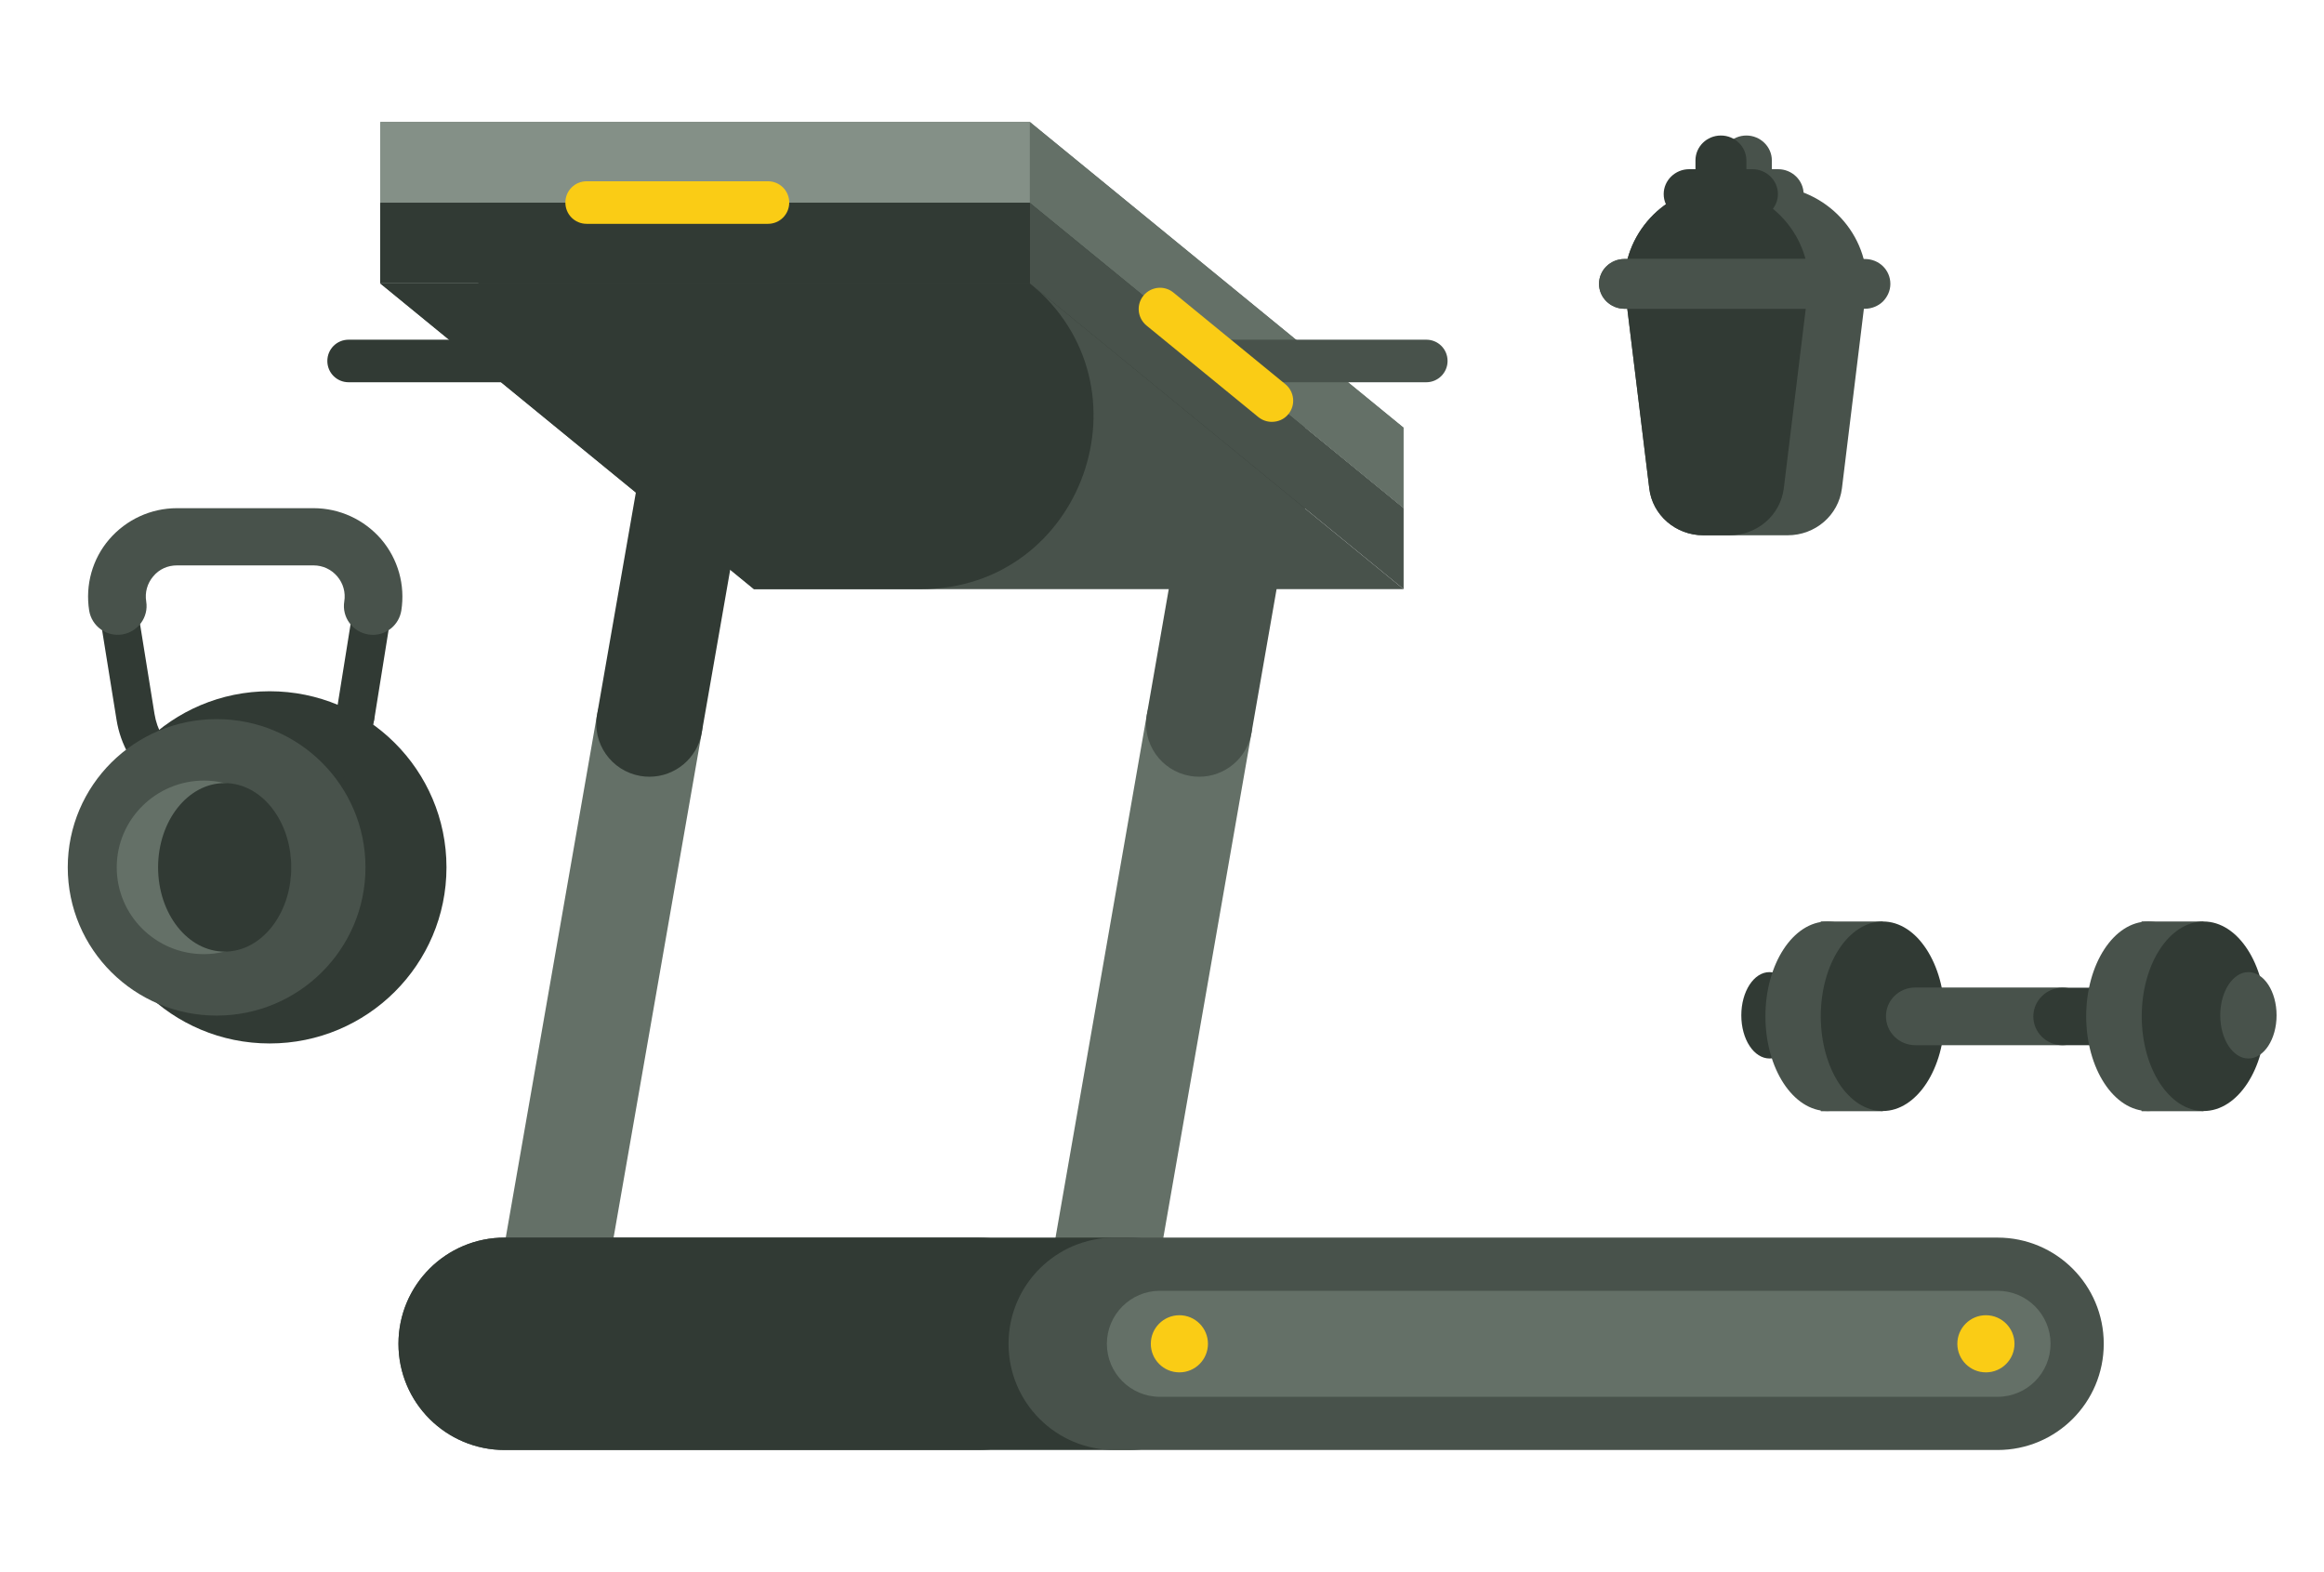 <svg width="343" height="232" viewBox="0 0 343 232" fill="none" xmlns="http://www.w3.org/2000/svg">
<path d="M207.162 63.132H111.276L56.106 18H151.992L207.162 63.132Z" fill="#647067"/>
<path d="M207.162 75.026H111.276L56.106 29.923H151.992L207.162 75.026Z" fill="#313A34"/>
<path d="M207.162 86.949H111.276L56.106 41.816H151.992L207.162 86.949Z" fill="#48524B"/>
<path d="M135.909 86.949H111.276L56.106 41.816H152.021C170.518 56.967 159.815 86.949 135.909 86.949Z" fill="#313A34"/>
<path d="M207.162 63.132V75.026L151.992 29.923V18L207.162 63.132Z" fill="#647067"/>
<path d="M207.162 75.026V86.949L151.992 41.817V29.923L207.162 75.026Z" fill="#48524B"/>
<path d="M56.106 18V18.523V29.923H70.647H151.992V18H56.106Z" fill="#849087"/>
<path d="M56.106 29.923V30.417V41.817H70.647H151.992V29.923H56.106Z" fill="#313A34"/>
<path d="M161.241 204.898C160.804 204.898 160.339 204.869 159.874 204.782C155.598 204.026 152.748 199.983 153.504 195.709L169.267 105.444C170.024 101.169 174.066 98.319 178.341 99.075C182.616 99.832 185.467 103.874 184.71 108.148L168.947 198.413C168.279 202.223 164.963 204.898 161.241 204.898Z" fill="#647067"/>
<path d="M177.003 114.633C176.567 114.633 176.102 114.604 175.636 114.517C171.361 113.761 168.511 109.719 169.267 105.444L173.455 81.453C174.211 77.178 178.254 74.328 182.529 75.084C186.804 75.84 189.654 79.882 188.898 84.157L184.71 108.148C184.041 111.958 180.726 114.633 177.003 114.633Z" fill="#48524B"/>
<path d="M80.1 204.898C79.663 204.898 79.198 204.869 78.733 204.782C74.458 204.026 71.608 199.983 72.364 195.709L88.126 105.444C88.883 101.169 92.925 98.319 97.2 99.075C101.476 99.832 104.326 103.874 103.57 108.148L87.807 198.413C87.138 202.223 83.822 204.898 80.1 204.898Z" fill="#647067"/>
<path d="M95.862 114.633C95.426 114.633 94.96 114.604 94.495 114.517C90.22 113.761 87.37 109.719 88.126 105.444L96.327 58.479C97.083 54.205 101.126 51.355 105.401 52.111C109.676 52.867 112.526 56.909 111.77 61.184L103.569 108.148C102.9 111.958 99.585 114.633 95.862 114.633Z" fill="#313A34"/>
<path d="M144.43 214H74.486C65.819 214 58.81 206.992 58.81 198.326C58.81 189.66 65.819 182.652 74.486 182.652H144.43C153.097 182.652 160.106 189.66 160.106 198.326C160.106 206.963 153.097 214 144.43 214Z" fill="#48524B"/>
<path d="M166.62 214H74.486C65.819 214 58.81 206.992 58.81 198.326C58.81 189.66 65.819 182.652 74.486 182.652H166.62C175.287 182.652 182.296 189.66 182.296 198.326C182.296 206.992 175.287 214 166.62 214Z" fill="#313A34"/>
<path d="M294.818 214H164.527C155.86 214 148.851 206.992 148.851 198.326C148.851 189.66 155.86 182.652 164.527 182.652H294.818C303.484 182.652 310.493 189.66 310.493 198.326C310.493 206.992 303.484 214 294.818 214Z" fill="#48524B"/>
<path d="M210.507 56.415H180.58C178.835 56.415 177.439 55.019 177.439 53.274C177.439 51.529 178.835 50.134 180.58 50.134H210.507C212.252 50.134 213.647 51.529 213.647 53.274C213.647 55.019 212.222 56.415 210.507 56.415Z" fill="#48524B"/>
<path d="M81.379 56.415H51.453C49.708 56.415 48.312 55.019 48.312 53.274C48.312 51.529 49.708 50.134 51.453 50.134H81.379C83.124 50.134 84.52 51.529 84.52 53.274C84.52 55.019 83.095 56.415 81.379 56.415Z" fill="#313A34"/>
<path d="M294.818 206.149H171.187C166.853 206.149 163.363 202.63 163.363 198.326C163.363 194.022 166.882 190.503 171.187 190.503H294.818C299.151 190.503 302.641 194.022 302.641 198.326C302.641 202.63 299.151 206.149 294.818 206.149Z" fill="#647067"/>
<path d="M187.706 62.26C187.008 62.26 186.31 62.027 185.728 61.562L169.209 48.04C167.872 46.935 167.668 44.957 168.773 43.62C169.878 42.282 171.856 42.078 173.194 43.183L189.713 56.706C191.051 57.811 191.254 59.788 190.149 61.126C189.538 61.882 188.637 62.26 187.706 62.26Z" fill="#FACC15"/>
<path d="M113.341 33.034H86.585C84.84 33.034 83.444 31.639 83.444 29.894C83.444 28.149 84.84 26.753 86.585 26.753H113.341C115.086 26.753 116.482 28.149 116.482 29.894C116.482 31.639 115.086 33.034 113.341 33.034Z" fill="#FACC15"/>
<path d="M293.102 202.542C295.431 202.542 297.319 200.655 297.319 198.326C297.319 195.997 295.431 194.109 293.102 194.109C290.773 194.109 288.885 195.997 288.885 198.326C288.885 200.655 290.773 202.542 293.102 202.542Z" fill="#FACC15"/>
<path d="M174.066 202.542C176.395 202.542 178.283 200.655 178.283 198.326C178.283 195.997 176.395 194.109 174.066 194.109C171.737 194.109 169.849 195.997 169.849 198.326C169.849 200.655 171.737 202.542 174.066 202.542Z" fill="#FACC15"/>
<path d="M39.795 154C25.398 154 13.693 142.376 13.693 128.009C13.693 113.674 25.367 102.019 39.795 102.019C54.191 102.019 65.896 113.643 65.896 128.009C65.896 142.345 54.222 154 39.795 154Z" fill="#313A34"/>
<path d="M40.045 119.097H32.346C24.772 119.097 18.388 113.674 17.199 106.226L14.57 89.896C14.319 88.369 15.383 86.904 16.917 86.655C18.45 86.437 19.921 87.466 20.172 89.024L22.801 105.353C23.552 110.059 27.558 113.456 32.346 113.456H40.045C44.834 113.456 48.84 110.028 49.591 105.353C49.841 103.826 51.281 102.767 52.846 103.016C54.379 103.265 55.443 104.699 55.193 106.257C54.004 113.705 47.65 119.097 40.045 119.097Z" fill="#313A34"/>
<path d="M31.97 149.886C44.104 149.886 53.941 140.092 53.941 128.009C53.941 115.927 44.104 106.132 31.97 106.132C19.837 106.132 10 115.927 10 128.009C10 140.092 19.837 149.886 31.97 149.886Z" fill="#48524B"/>
<path d="M42.956 128.009C42.956 134.055 38.762 139.104 33.128 140.444C32.158 140.693 31.125 140.818 30.093 140.818C22.988 140.818 17.23 135.084 17.23 128.009C17.23 120.935 23.02 115.201 30.124 115.201C31.157 115.201 32.19 115.326 33.16 115.575C38.793 116.915 42.956 121.964 42.956 128.009Z" fill="#647067"/>
<path d="M33.16 140.444C38.587 140.444 42.987 134.877 42.987 128.009C42.987 121.142 38.587 115.575 33.16 115.575C27.732 115.575 23.333 121.142 23.333 128.009C23.333 134.877 27.732 140.444 33.16 140.444Z" fill="#313A34"/>
<path d="M52.407 108.626C52.251 108.626 52.094 108.626 51.969 108.594C50.435 108.345 49.371 106.912 49.622 105.353L51.969 90.707C52.219 89.18 53.659 88.12 55.224 88.369C56.757 88.619 57.821 90.052 57.571 91.61L55.224 106.257C55.005 107.628 53.784 108.626 52.407 108.626Z" fill="#313A34"/>
<path d="M55.036 93.698C54.817 93.698 54.598 93.667 54.347 93.636C52.032 93.262 50.435 91.081 50.811 88.774C51.03 87.434 50.654 86.094 49.778 85.066C48.902 84.037 47.65 83.445 46.273 83.445H26.118C24.741 83.445 23.489 84.006 22.612 85.066C21.736 86.094 21.361 87.434 21.58 88.774C21.955 91.081 20.359 93.262 18.043 93.636C15.727 94.01 13.536 92.421 13.161 90.114C12.566 86.344 13.63 82.479 16.134 79.581C18.638 76.683 22.268 75 26.118 75H46.273C50.122 75 53.753 76.683 56.257 79.581C58.76 82.51 59.824 86.344 59.23 90.114C58.886 92.202 57.102 93.698 55.036 93.698Z" fill="#48524B"/>
<path d="M265.341 149.846C265.341 153.356 263.491 156.221 261.185 156.221C258.85 156.221 257 153.384 257 149.846C257 146.335 258.85 143.47 261.156 143.47C263.462 143.47 265.341 146.335 265.341 149.846Z" fill="#313A34"/>
<path d="M269.697 163.972C274.744 163.972 278.835 157.71 278.835 149.986C278.835 142.262 274.744 136 269.697 136C264.65 136 260.559 142.262 260.559 149.986C260.559 157.71 264.65 163.972 269.697 163.972Z" fill="#48524B"/>
<path d="M277.867 136H268.729V164H277.867V136Z" fill="#48524B"/>
<path d="M277.867 163.972C282.914 163.972 287.006 157.71 287.006 149.986C287.006 142.262 282.914 136 277.867 136C272.82 136 268.729 142.262 268.729 149.986C268.729 157.71 272.82 163.972 277.867 163.972Z" fill="#313A34"/>
<path d="M304.4 154.255H282.679C280.287 154.255 278.351 152.345 278.351 149.986C278.351 147.627 280.287 145.745 282.65 145.745H304.371C306.763 145.745 308.67 147.655 308.67 149.986C308.67 152.317 306.763 154.255 304.4 154.255Z" fill="#48524B"/>
<path d="M322.876 154.255H304.4C302.009 154.255 300.101 152.345 300.101 150.014C300.101 147.683 302.037 145.773 304.4 145.773H322.876C325.267 145.773 327.175 147.683 327.175 150.014C327.175 152.345 325.239 154.255 322.876 154.255Z" fill="#313A34"/>
<path d="M317.04 163.972C322.087 163.972 326.178 157.71 326.178 149.986C326.178 142.262 322.087 136 317.04 136C311.993 136 307.902 142.262 307.902 149.986C307.902 157.71 311.993 163.972 317.04 163.972Z" fill="#48524B"/>
<path d="M325.21 136H316.072V164H325.21V136Z" fill="#48524B"/>
<path d="M325.239 163.972C330.286 163.972 334.377 157.71 334.377 149.986C334.377 142.262 330.286 136 325.239 136C320.192 136 316.101 142.262 316.101 149.986C316.101 157.71 320.192 163.972 325.239 163.972Z" fill="#313A34"/>
<path d="M331.844 156.221C334.139 156.221 336 153.366 336 149.846C336 146.325 334.139 143.47 331.844 143.47C329.548 143.47 327.687 146.325 327.687 149.846C327.687 153.366 329.548 156.221 331.844 156.221Z" fill="#48524B"/>
<g clip-path="url(#clip0_45_1206)">
<path d="M275.541 41.898L271.85 72.08C271.351 76.043 267.926 79 263.835 79H251.398C247.307 79 243.882 76.011 243.416 72.08L239.725 41.898H275.541Z" fill="#48524B"/>
<path d="M275.541 41.898H239.725C239.725 37.901 241.388 34.295 244.048 31.663C246.476 29.292 249.702 27.765 253.326 27.472C253.726 27.44 254.125 27.407 254.524 27.407H260.743C268.923 27.407 275.541 33.905 275.541 41.898Z" fill="#48524B"/>
<path d="M257.749 36.472C255.688 36.472 253.991 34.815 253.991 32.801V23.671C253.991 21.657 255.688 20 257.749 20C259.811 20 261.507 21.657 261.507 23.671V32.801C261.507 34.815 259.845 36.472 257.749 36.472Z" fill="#48524B"/>
<path d="M249.336 28.642C249.336 26.628 251.032 24.971 253.094 24.971H262.439C264.5 24.971 266.196 26.628 266.196 28.642C266.196 30.656 264.5 32.313 262.439 32.313H253.094C250.998 32.313 249.336 30.689 249.336 28.642Z" fill="#48524B"/>
<path d="M266.961 41.898L263.27 72.08C262.771 76.043 259.346 79 255.255 79H251.398C247.307 79 243.882 76.011 243.416 72.08L239.725 41.898H266.961Z" fill="#313A34"/>
<path d="M266.961 41.898H239.725C239.725 37.901 241.388 34.295 244.048 31.663C246.476 29.292 249.702 27.765 253.326 27.472C260.942 28.057 266.961 34.295 266.961 41.898Z" fill="#313A34"/>
<path d="M253.991 36.472C251.93 36.472 250.234 34.815 250.234 32.801V23.671C250.234 21.657 251.896 20 253.991 20C256.053 20 257.749 21.657 257.749 23.671V32.801C257.749 34.815 256.053 36.472 253.991 36.472Z" fill="#313A34"/>
<path d="M245.544 28.642C245.544 26.628 247.24 24.971 249.302 24.971H258.647C260.709 24.971 262.405 26.628 262.405 28.642C262.405 30.656 260.709 32.313 258.647 32.313H249.336C247.24 32.313 245.544 30.689 245.544 28.642Z" fill="#313A34"/>
<path d="M279 41.898C279 42.905 278.568 43.814 277.903 44.497C277.237 45.147 276.273 45.569 275.242 45.569H239.758C237.696 45.569 236 43.912 236 41.898C236 39.851 237.696 38.226 239.758 38.226H275.242C277.337 38.226 279 39.851 279 41.898Z" fill="#48524B"/>
<path d="M270.819 41.898C270.819 42.905 270.387 43.814 269.722 44.497C269.056 45.147 268.092 45.569 267.061 45.569H239.758C237.696 45.569 236 43.912 236 41.898C236 39.851 237.696 38.226 239.758 38.226H267.061C269.156 38.226 270.819 39.851 270.819 41.898Z" fill="#48524B"/>
</g>
<defs>
<clipPath id="clip0_45_1206">
<rect width="43" height="59" fill="white" transform="translate(236 20)"/>
</clipPath>
</defs>
</svg>
